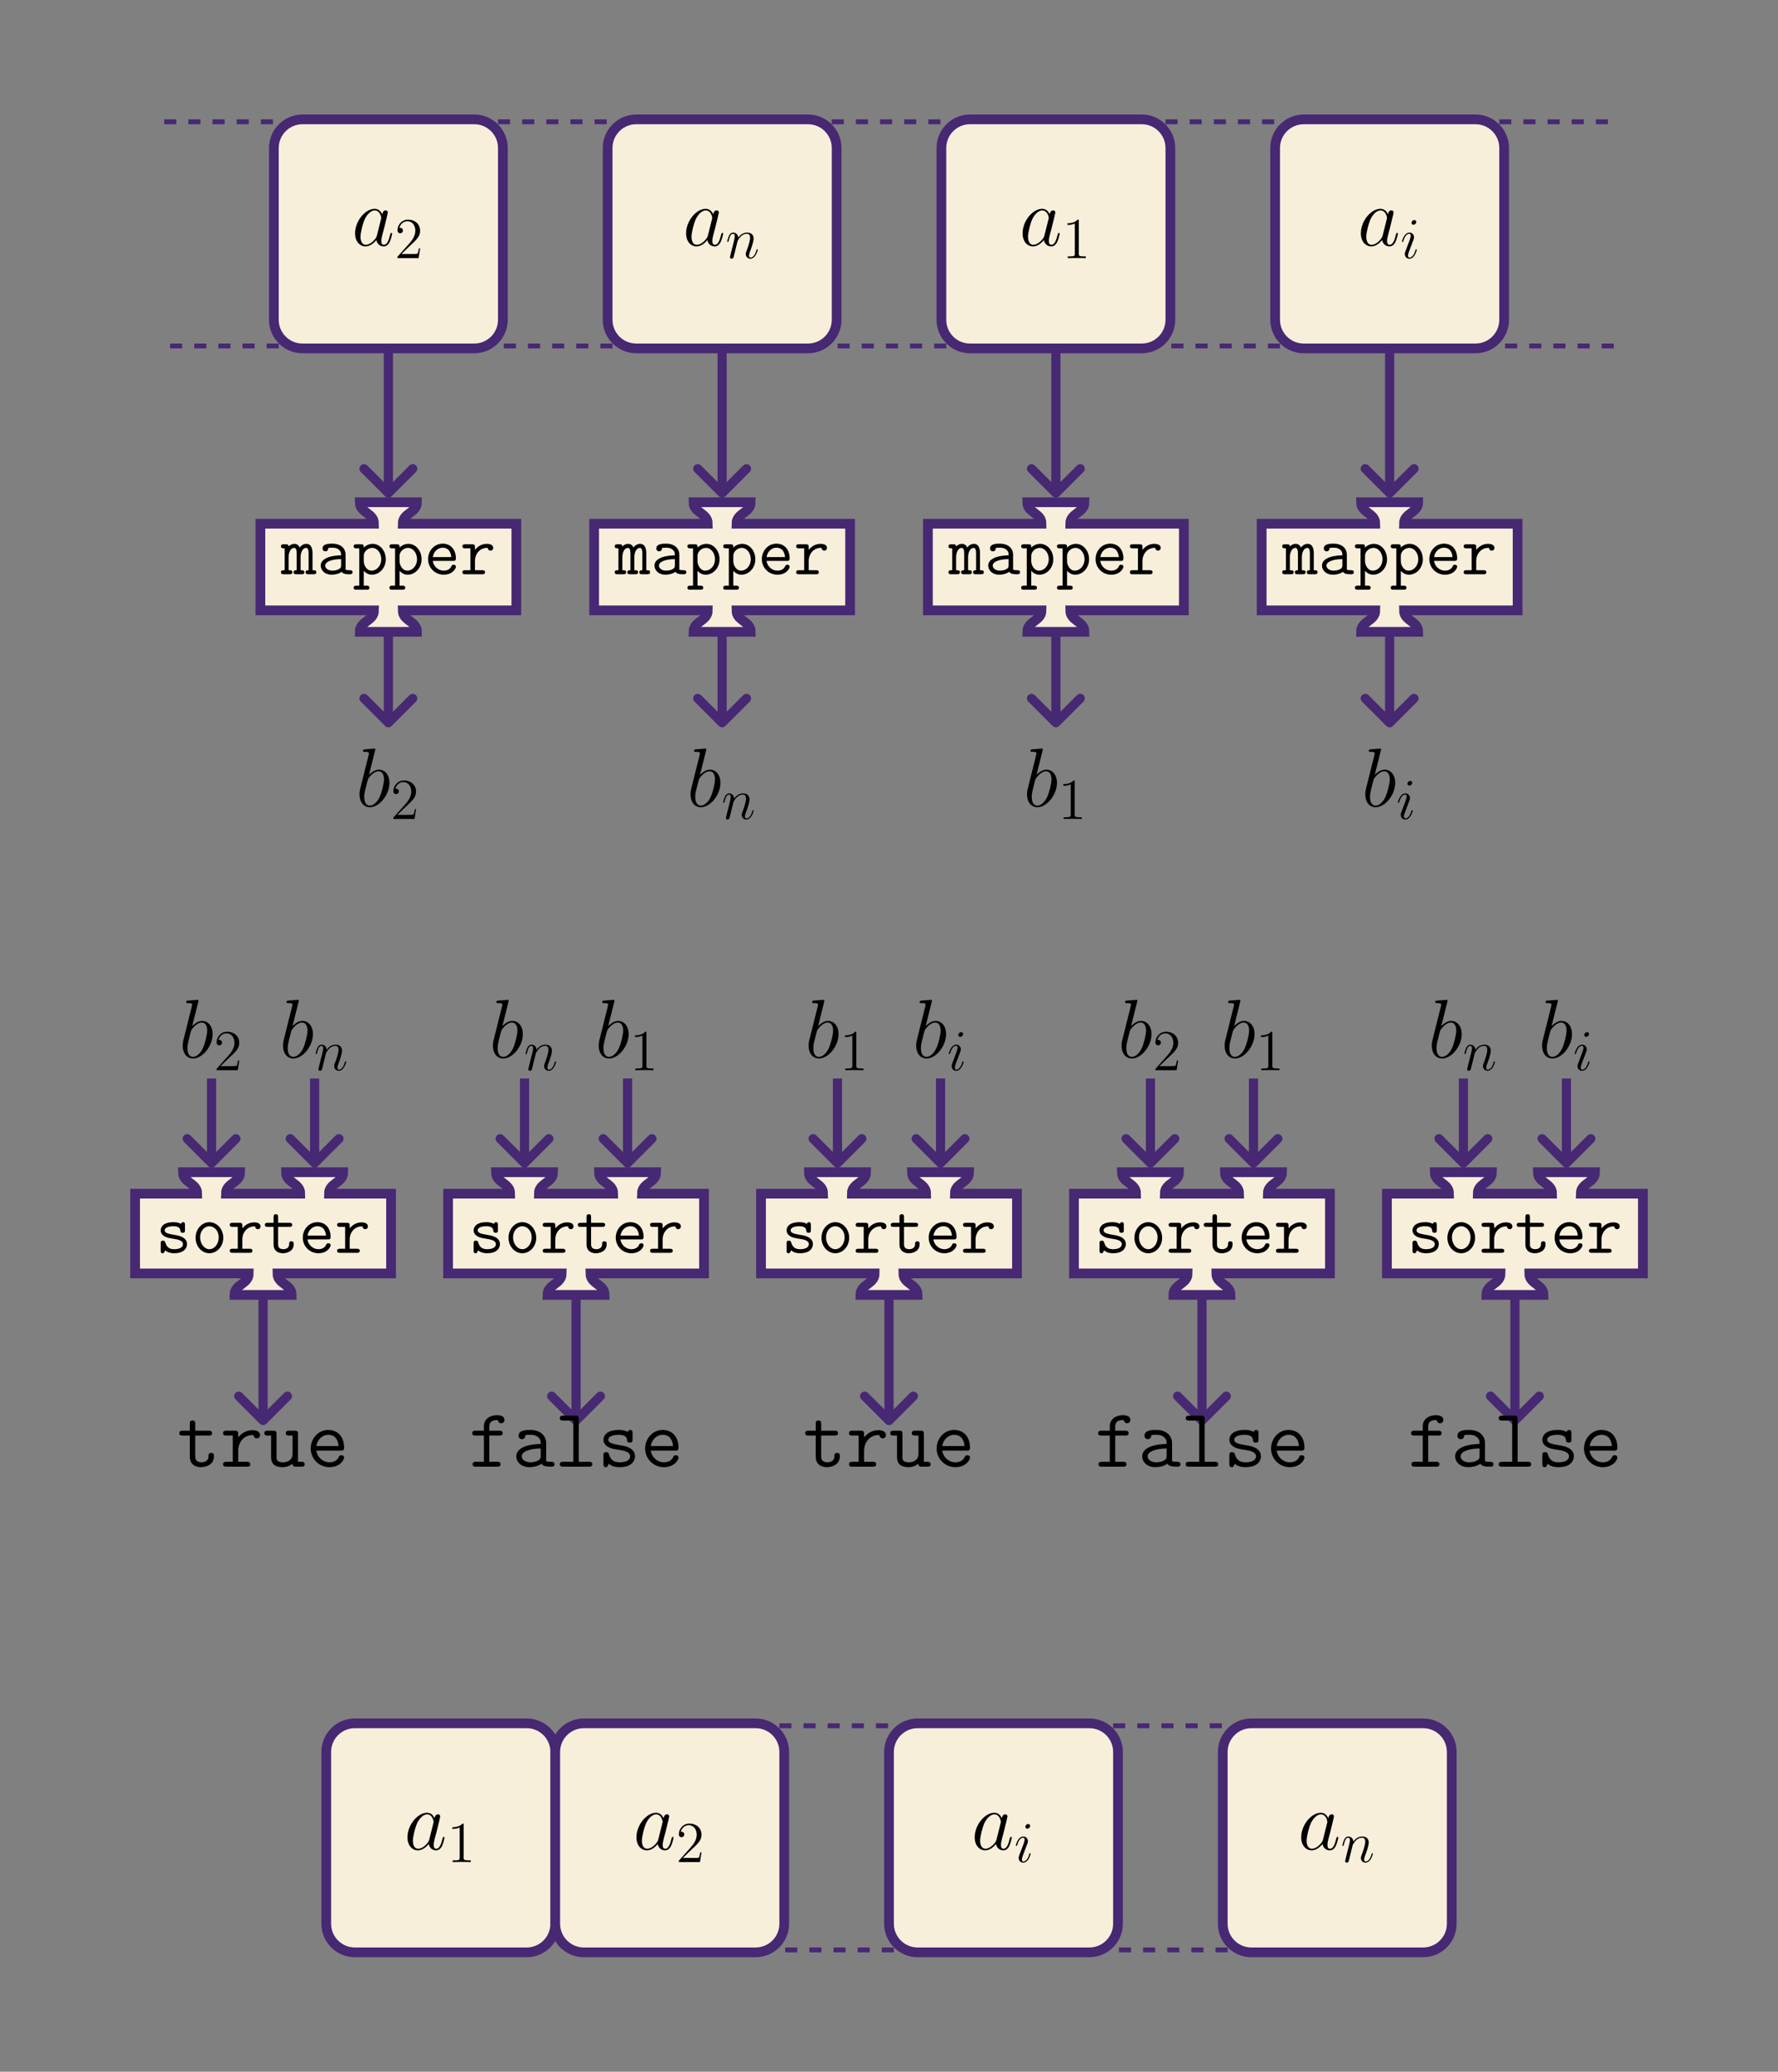 <?xml version="1.0" encoding="UTF-8"?>
<svg xmlns="http://www.w3.org/2000/svg" xmlns:xlink="http://www.w3.org/1999/xlink" width="440.193" height="512.845" viewBox="0 0 440.193 512.845">
<rect x="0" y="0" width="440.193" height="512.845" fill="#808080" stroke="none"/>
<defs>
<g>
<g id="glyph-0-0">
<path d="M 6.219 -2.453 C 6.109 -2.109 6.109 -2.062 5.828 -1.672 C 5.375 -1.094 4.469 -0.203 3.484 -0.203 C 2.641 -0.203 2.172 -0.969 2.172 -2.188 C 2.172 -3.328 2.812 -5.641 3.203 -6.5 C 3.906 -7.953 4.875 -8.703 5.688 -8.703 C 7.047 -8.703 7.312 -7 7.312 -6.844 C 7.312 -6.812 7.25 -6.547 7.234 -6.5 Z M 7.547 -7.75 C 7.312 -8.281 6.75 -9.109 5.688 -9.109 C 3.344 -9.109 0.828 -6.094 0.828 -3.031 C 0.828 -0.984 2.031 0.203 3.422 0.203 C 4.562 0.203 5.531 -0.688 6.109 -1.359 C 6.328 -0.141 7.297 0.203 7.906 0.203 C 8.531 0.203 9.031 -0.172 9.406 -0.906 C 9.734 -1.609 10.016 -2.875 10.016 -2.953 C 10.016 -3.062 9.938 -3.141 9.812 -3.141 C 9.625 -3.141 9.609 -3.031 9.516 -2.734 C 9.219 -1.516 8.812 -0.203 7.969 -0.203 C 7.375 -0.203 7.328 -0.75 7.328 -1.156 C 7.328 -1.625 7.391 -1.859 7.578 -2.672 C 7.719 -3.188 7.828 -3.641 8 -4.234 C 8.766 -7.328 8.938 -8.078 8.938 -8.203 C 8.938 -8.484 8.719 -8.719 8.406 -8.719 C 7.75 -8.719 7.578 -8 7.547 -7.75 Z M 7.547 -7.75 "/>
</g>
<g id="glyph-0-1">
<path d="M 4.766 -13.812 C 4.797 -13.906 4.828 -14.031 4.828 -14.125 C 4.828 -14.328 4.625 -14.328 4.578 -14.328 C 4.562 -14.328 3.828 -14.281 3.453 -14.234 C 3.094 -14.219 2.781 -14.172 2.422 -14.156 C 1.922 -14.109 1.781 -14.094 1.781 -13.719 C 1.781 -13.516 1.984 -13.516 2.188 -13.516 C 3.25 -13.516 3.25 -13.328 3.25 -13.109 C 3.25 -12.969 3.078 -12.375 3 -12 L 2.5 -10.016 C 2.297 -9.188 1.109 -4.5 1.031 -4.125 C 0.922 -3.609 0.922 -3.266 0.922 -3 C 0.922 -0.891 2.109 0.203 3.453 0.203 C 5.844 0.203 8.328 -2.875 8.328 -5.859 C 8.328 -7.766 7.25 -9.109 5.703 -9.109 C 4.625 -9.109 3.656 -8.219 3.266 -7.812 Z M 3.469 -0.203 C 2.812 -0.203 2.094 -0.703 2.094 -2.312 C 2.094 -3 2.141 -3.391 2.516 -4.828 C 2.578 -5.109 2.906 -6.422 3 -6.688 C 3.031 -6.859 4.25 -8.703 5.656 -8.703 C 6.562 -8.703 6.984 -7.781 6.984 -6.719 C 6.984 -5.719 6.406 -3.391 5.891 -2.312 C 5.375 -1.203 4.422 -0.203 3.469 -0.203 Z M 3.469 -0.203 "/>
</g>
<g id="glyph-1-0">
<path d="M 6.312 -2.406 L 6 -2.406 C 5.953 -2.172 5.844 -1.375 5.688 -1.141 C 5.594 -1.016 4.781 -1.016 4.344 -1.016 L 1.688 -1.016 C 2.078 -1.344 2.953 -2.266 3.328 -2.609 C 5.516 -4.625 6.312 -5.359 6.312 -6.781 C 6.312 -8.438 5 -9.531 3.344 -9.531 C 1.672 -9.531 0.703 -8.125 0.703 -6.891 C 0.703 -6.156 1.328 -6.156 1.375 -6.156 C 1.672 -6.156 2.047 -6.375 2.047 -6.828 C 2.047 -7.234 1.781 -7.5 1.375 -7.5 C 1.25 -7.5 1.219 -7.5 1.172 -7.484 C 1.453 -8.469 2.219 -9.125 3.156 -9.125 C 4.375 -9.125 5.125 -8.109 5.125 -6.781 C 5.125 -5.562 4.422 -4.5 3.594 -3.578 L 0.703 -0.344 L 0.703 0 L 5.938 0 Z M 6.312 -2.406 "/>
</g>
<g id="glyph-1-1">
<path d="M 4.125 -9.188 C 4.125 -9.531 4.125 -9.531 3.844 -9.531 C 3.5 -9.156 2.781 -8.625 1.312 -8.625 L 1.312 -8.203 C 1.641 -8.203 2.359 -8.203 3.141 -8.578 L 3.141 -1.109 C 3.141 -0.594 3.094 -0.422 1.844 -0.422 L 1.391 -0.422 L 1.391 0 C 1.781 -0.031 3.172 -0.031 3.641 -0.031 C 4.109 -0.031 5.5 -0.031 5.875 0 L 5.875 -0.422 L 5.438 -0.422 C 4.172 -0.422 4.125 -0.594 4.125 -1.109 Z M 4.125 -9.188 "/>
</g>
<g id="glyph-2-0">
<path d="M 2.953 -4.203 C 2.984 -4.281 3.344 -5 3.875 -5.469 C 4.25 -5.812 4.734 -6.031 5.297 -6.031 C 5.859 -6.031 6.062 -5.609 6.062 -5.031 C 6.062 -4.219 5.484 -2.578 5.188 -1.812 C 5.062 -1.469 4.984 -1.281 4.984 -1.016 C 4.984 -0.375 5.438 0.141 6.125 0.141 C 7.453 0.141 7.953 -1.969 7.953 -2.047 C 7.953 -2.125 7.906 -2.188 7.812 -2.188 C 7.688 -2.188 7.672 -2.141 7.609 -1.891 C 7.266 -0.719 6.734 -0.141 6.172 -0.141 C 6.031 -0.141 5.797 -0.156 5.797 -0.609 C 5.797 -0.969 5.953 -1.406 6.031 -1.609 C 6.328 -2.391 6.922 -4 6.922 -4.812 C 6.922 -5.688 6.422 -6.328 5.328 -6.328 C 4.062 -6.328 3.391 -5.422 3.125 -5.062 C 3.078 -5.875 2.5 -6.328 1.859 -6.328 C 1.406 -6.328 1.094 -6.047 0.844 -5.562 C 0.594 -5.047 0.391 -4.188 0.391 -4.125 C 0.391 -4.078 0.438 -4 0.547 -4 C 0.656 -4 0.672 -4.016 0.766 -4.344 C 0.984 -5.219 1.25 -6.031 1.828 -6.031 C 2.156 -6.031 2.266 -5.812 2.266 -5.375 C 2.266 -5.062 2.125 -4.5 2.016 -4.062 L 1.625 -2.516 C 1.562 -2.234 1.406 -1.594 1.328 -1.328 C 1.234 -0.969 1.078 -0.281 1.078 -0.219 C 1.078 -0.016 1.234 0.141 1.453 0.141 C 1.625 0.141 1.828 0.062 1.938 -0.156 C 1.969 -0.234 2.094 -0.734 2.172 -1.016 L 2.484 -2.312 Z M 2.953 -4.203 "/>
</g>
<g id="glyph-2-1">
<path d="M 4.062 -2.047 C 4.062 -2.125 4 -2.188 3.922 -2.188 C 3.781 -2.188 3.766 -2.141 3.703 -1.891 C 3.328 -0.594 2.734 -0.141 2.266 -0.141 C 2.094 -0.141 1.891 -0.188 1.891 -0.609 C 1.891 -1 2.062 -1.438 2.219 -1.859 L 3.234 -4.531 C 3.266 -4.641 3.375 -4.906 3.375 -5.172 C 3.375 -5.781 2.938 -6.328 2.234 -6.328 C 0.922 -6.328 0.391 -4.25 0.391 -4.125 C 0.391 -4.078 0.438 -4 0.547 -4 C 0.672 -4 0.688 -4.062 0.75 -4.266 C 1.094 -5.469 1.641 -6.031 2.188 -6.031 C 2.328 -6.031 2.562 -6.031 2.562 -5.562 C 2.562 -5.188 2.375 -4.719 2.266 -4.406 L 1.266 -1.734 C 1.172 -1.5 1.094 -1.281 1.094 -1.016 C 1.094 -0.375 1.531 0.141 2.219 0.141 C 3.547 0.141 4.062 -1.953 4.062 -2.047 Z M 3.938 -8.953 C 3.938 -9.172 3.766 -9.422 3.453 -9.422 C 3.125 -9.422 2.75 -9.109 2.75 -8.734 C 2.75 -8.375 3.062 -8.266 3.234 -8.266 C 3.609 -8.266 3.938 -8.641 3.938 -8.953 Z M 3.938 -8.953 "/>
</g>
<g id="glyph-3-0">
<path d="M 7.797 -5.219 C 7.797 -5.594 7.797 -7.531 6.281 -7.531 C 5.688 -7.531 5.094 -7.25 4.625 -6.609 C 4.531 -6.875 4.156 -7.531 3.328 -7.531 C 2.547 -7.531 2.016 -7.031 1.875 -6.875 C 1.859 -7.422 1.5 -7.422 1.188 -7.422 L 0.672 -7.422 C 0.438 -7.422 -0.016 -7.422 -0.016 -6.922 C -0.016 -6.422 0.375 -6.422 0.906 -6.422 L 0.906 -1 C 0.359 -1 -0.016 -1 -0.016 -0.5 C -0.016 0 0.438 0 0.672 0 L 2.125 0 C 2.359 0 2.812 0 2.812 -0.5 C 2.812 -1 2.406 -1 1.875 -1 L 1.875 -4.172 C 1.875 -5.609 2.5 -6.531 3.25 -6.531 C 3.734 -6.531 3.875 -5.922 3.875 -5.109 L 3.875 -1 C 3.578 -1 3.109 -1 3.109 -0.5 C 3.109 0 3.578 0 3.828 0 L 5.078 0 C 5.328 0 5.766 0 5.766 -0.5 C 5.766 -1 5.375 -1 4.844 -1 L 4.844 -4.172 C 4.844 -5.609 5.453 -6.531 6.219 -6.531 C 6.703 -6.531 6.828 -5.922 6.828 -5.109 L 6.828 -1 C 6.547 -1 6.078 -1 6.078 -0.5 C 6.078 0 6.547 0 6.781 0 L 8.047 0 C 8.281 0 8.734 0 8.734 -0.5 C 8.734 -1 8.328 -1 7.797 -1 Z M 7.797 -5.219 "/>
</g>
<g id="glyph-3-1">
<path d="M 7.125 -4.891 C 7.125 -6.203 6.141 -7.578 3.828 -7.578 C 3.094 -7.578 1.422 -7.578 1.422 -6.391 C 1.422 -5.922 1.75 -5.672 2.141 -5.672 C 2.234 -5.672 2.812 -5.703 2.828 -6.422 C 2.828 -6.516 2.844 -6.531 3.203 -6.562 C 3.406 -6.578 3.641 -6.578 3.844 -6.578 C 4.234 -6.578 4.828 -6.578 5.391 -6.141 C 6.016 -5.672 6.016 -5.188 6.016 -4.688 C 5 -4.656 4 -4.578 2.922 -4.234 C 2.062 -3.938 0.969 -3.328 0.969 -2.156 C 0.969 -0.938 2.047 0.109 3.656 0.109 C 4.203 0.109 5.266 0.016 6.172 -0.609 C 6.516 -0.031 7.375 0 8.031 0 C 8.438 0 8.844 0 8.844 -0.5 C 8.844 -1 8.406 -1 8.156 -1 C 7.719 -1 7.375 -1.031 7.125 -1.141 Z M 6.016 -2.266 C 6.016 -1.875 6.016 -1.516 5.297 -1.188 C 4.703 -0.891 3.891 -0.891 3.844 -0.891 C 2.828 -0.891 2.078 -1.453 2.078 -2.156 C 2.078 -3.172 3.922 -3.75 6.016 -3.75 Z M 6.016 -2.266 "/>
</g>
<g id="glyph-3-2">
<path d="M 3.484 3.828 C 3.719 3.828 4.172 3.828 4.172 3.328 C 4.172 2.828 3.719 2.828 3.484 2.828 L 2.766 2.828 L 2.766 -0.859 C 3.188 -0.391 3.828 0.109 4.781 0.109 C 6.609 0.109 8.219 -1.531 8.219 -3.719 C 8.219 -5.844 6.766 -7.531 4.969 -7.531 C 3.719 -7.531 2.922 -6.766 2.766 -6.594 C 2.766 -7.156 2.766 -7.422 2.078 -7.422 L 0.953 -7.422 C 0.703 -7.422 0.266 -7.422 0.266 -6.922 C 0.266 -6.422 0.703 -6.422 0.953 -6.422 L 1.656 -6.422 L 1.656 2.828 L 0.953 2.828 C 0.703 2.828 0.266 2.828 0.266 3.328 C 0.266 3.828 0.703 3.828 0.953 3.828 Z M 2.766 -4.578 C 2.766 -5.562 3.734 -6.531 4.859 -6.531 C 6.094 -6.531 7.094 -5.266 7.094 -3.719 C 7.094 -2.062 5.922 -0.891 4.703 -0.891 C 3.406 -0.891 2.766 -2.359 2.766 -3.219 Z M 2.766 -4.578 "/>
</g>
<g id="glyph-3-3">
<path d="M 7.156 -3.312 C 7.531 -3.312 7.859 -3.312 7.859 -3.938 C 7.859 -5.953 6.719 -7.578 4.562 -7.578 C 2.562 -7.578 0.969 -5.859 0.969 -3.75 C 0.969 -1.578 2.703 0.109 4.828 0.109 C 7.047 0.109 7.859 -1.422 7.859 -1.875 C 7.859 -1.984 7.812 -2.359 7.281 -2.359 C 6.953 -2.359 6.859 -2.234 6.75 -1.984 C 6.312 -0.984 5.203 -0.891 4.875 -0.891 C 3.438 -0.891 2.312 -1.984 2.125 -3.312 Z M 2.141 -4.25 C 2.359 -5.719 3.484 -6.578 4.562 -6.578 C 6.281 -6.578 6.641 -5.109 6.719 -4.25 Z M 2.141 -4.25 "/>
</g>
<g id="glyph-3-4">
<path d="M 3.719 -3.25 C 3.719 -5.297 5.172 -6.531 6.625 -6.531 C 6.719 -6.531 6.812 -6.531 6.906 -6.516 C 6.953 -5.891 7.438 -5.844 7.562 -5.844 C 7.953 -5.844 8.234 -6.125 8.234 -6.516 C 8.234 -7.25 7.5 -7.531 6.641 -7.531 C 5.5 -7.531 4.516 -7.016 3.719 -6.047 L 3.719 -6.719 C 3.719 -7.25 3.609 -7.422 3.031 -7.422 L 1.297 -7.422 C 1.047 -7.422 0.609 -7.422 0.609 -6.922 C 0.609 -6.422 1.047 -6.422 1.297 -6.422 L 2.594 -6.422 L 2.594 -1 L 1.297 -1 C 1.047 -1 0.609 -1 0.609 -0.5 C 0.609 0 1.047 0 1.297 0 L 5.531 0 C 5.766 0 6.219 0 6.219 -0.5 C 6.219 -1 5.766 -1 5.531 -1 L 3.719 -1 Z M 3.719 -3.25 "/>
</g>
<g id="glyph-3-5">
<path d="M 7.234 -6.922 C 7.234 -7.203 7.234 -7.578 6.75 -7.578 C 6.344 -7.578 6.234 -7.188 6.234 -7.156 C 5.547 -7.578 4.75 -7.578 4.406 -7.578 C 1.594 -7.578 1.219 -6.141 1.219 -5.562 C 1.219 -4.859 1.641 -4.375 2.219 -4.047 C 2.766 -3.734 3.266 -3.656 4.688 -3.422 C 5.359 -3.312 6.734 -3.078 6.734 -2.141 C 6.734 -1.5 6.141 -0.891 4.547 -0.891 C 3.438 -0.891 2.719 -1.328 2.359 -2.562 C 2.266 -2.812 2.219 -3 1.797 -3 C 1.219 -3 1.219 -2.672 1.219 -2.328 L 1.219 -0.547 C 1.219 -0.281 1.219 0.109 1.703 0.109 C 1.906 0.109 2.062 0.109 2.328 -0.609 C 3.109 0.047 4.016 0.109 4.547 0.109 C 7.734 0.109 7.734 -1.969 7.734 -2.141 C 7.734 -3.922 5.594 -4.281 4.766 -4.406 C 3.25 -4.672 2.219 -4.844 2.219 -5.562 C 2.219 -6.031 2.75 -6.578 4.375 -6.578 C 6.016 -6.578 6.078 -5.797 6.109 -5.359 C 6.141 -5.016 6.453 -4.953 6.656 -4.953 C 7.234 -4.953 7.234 -5.266 7.234 -5.609 Z M 7.234 -6.922 "/>
</g>
<g id="glyph-3-6">
<path d="M 7.859 -3.719 C 7.859 -5.875 6.281 -7.578 4.422 -7.578 C 2.562 -7.578 1 -5.875 1 -3.719 C 1 -1.547 2.578 0.109 4.422 0.109 C 6.266 0.109 7.859 -1.547 7.859 -3.719 Z M 4.422 -0.891 C 3.188 -0.891 2.125 -2.203 2.125 -3.844 C 2.125 -5.438 3.219 -6.578 4.422 -6.578 C 5.625 -6.578 6.734 -5.438 6.734 -3.844 C 6.734 -2.188 5.672 -0.891 4.422 -0.891 Z M 4.422 -0.891 "/>
</g>
<g id="glyph-3-7">
<path d="M 3.719 -6.422 L 6.516 -6.422 C 6.75 -6.422 7.203 -6.422 7.203 -6.922 C 7.203 -7.422 6.75 -7.422 6.516 -7.422 L 3.719 -7.422 L 3.719 -8.828 C 3.719 -9.141 3.719 -9.547 3.172 -9.547 C 2.594 -9.547 2.594 -9.141 2.594 -8.828 L 2.594 -7.422 L 1.141 -7.422 C 0.891 -7.422 0.438 -7.422 0.438 -6.922 C 0.438 -6.422 0.875 -6.422 1.125 -6.422 L 2.594 -6.422 L 2.594 -2.078 C 2.594 -0.484 3.703 0.109 4.938 0.109 C 5.875 0.109 7.578 -0.359 7.578 -2.125 C 7.578 -2.469 7.578 -2.844 7.016 -2.844 C 6.453 -2.844 6.453 -2.469 6.453 -2.094 C 6.438 -1.062 5.453 -0.891 5.062 -0.891 C 3.719 -0.891 3.719 -1.75 3.719 -2.172 Z M 3.719 -6.422 "/>
</g>
<g id="glyph-4-0">
<path d="M 4.469 -7.703 L 7.812 -7.703 C 8.094 -7.703 8.641 -7.703 8.641 -8.297 C 8.641 -8.906 8.094 -8.906 7.812 -8.906 L 4.469 -8.906 L 4.469 -10.594 C 4.469 -10.969 4.469 -11.438 3.797 -11.438 C 3.125 -11.438 3.125 -10.969 3.125 -10.594 L 3.125 -8.906 L 1.359 -8.906 C 1.078 -8.906 0.516 -8.906 0.516 -8.297 C 0.516 -7.703 1.047 -7.703 1.344 -7.703 L 3.125 -7.703 L 3.125 -2.5 C 3.125 -0.578 4.438 0.125 5.922 0.125 C 7.047 0.125 9.094 -0.438 9.094 -2.547 C 9.094 -2.953 9.094 -3.406 8.406 -3.406 C 7.75 -3.406 7.75 -2.953 7.75 -2.516 C 7.719 -1.281 6.547 -1.078 6.078 -1.078 C 4.469 -1.078 4.469 -2.109 4.469 -2.609 Z M 4.469 -7.703 "/>
</g>
<g id="glyph-4-1">
<path d="M 4.469 -3.906 C 4.469 -6.359 6.203 -7.828 7.953 -7.828 C 8.062 -7.828 8.188 -7.828 8.281 -7.812 C 8.344 -7.062 8.922 -7 9.062 -7 C 9.547 -7 9.875 -7.359 9.875 -7.812 C 9.875 -8.703 9 -9.031 7.969 -9.031 C 6.594 -9.031 5.406 -8.406 4.469 -7.25 L 4.469 -8.062 C 4.469 -8.703 4.344 -8.906 3.641 -8.906 L 1.547 -8.906 C 1.266 -8.906 0.719 -8.906 0.719 -8.297 C 0.719 -7.703 1.266 -7.703 1.547 -7.703 L 3.125 -7.703 L 3.125 -1.203 L 1.547 -1.203 C 1.266 -1.203 0.719 -1.203 0.719 -0.594 C 0.719 0 1.266 0 1.547 0 L 6.625 0 C 6.922 0 7.453 0 7.453 -0.594 C 7.453 -1.203 6.922 -1.203 6.625 -1.203 L 4.469 -1.203 Z M 4.469 -3.906 "/>
</g>
<g id="glyph-4-2">
<path d="M 8.641 -8.062 C 8.641 -8.703 8.516 -8.906 7.812 -8.906 L 6.438 -8.906 C 6.156 -8.906 5.625 -8.906 5.625 -8.297 C 5.625 -7.703 6.156 -7.703 6.438 -7.703 L 7.297 -7.703 L 7.297 -3.219 C 7.297 -1.531 5.891 -1.078 4.953 -1.078 C 3.328 -1.078 3.328 -1.812 3.328 -2.453 L 3.328 -8.062 C 3.328 -8.703 3.203 -8.906 2.5 -8.906 L 1.141 -8.906 C 0.844 -8.906 0.312 -8.906 0.312 -8.297 C 0.312 -7.703 0.844 -7.703 1.141 -7.703 L 1.984 -7.703 L 1.984 -2.359 C 1.984 -0.453 3.219 0.125 4.812 0.125 C 6.078 0.125 6.859 -0.391 7.266 -0.75 C 7.266 0 7.766 0 8.125 0 L 9.484 0 C 9.766 0 10.312 0 10.312 -0.594 C 10.312 -1.203 9.766 -1.203 9.484 -1.203 L 8.641 -1.203 Z M 8.641 -8.062 "/>
</g>
<g id="glyph-4-3">
<path d="M 8.594 -3.969 C 9.031 -3.969 9.422 -3.969 9.422 -4.734 C 9.422 -7.141 8.062 -9.094 5.469 -9.094 C 3.078 -9.094 1.156 -7.016 1.156 -4.5 C 1.156 -1.906 3.25 0.125 5.781 0.125 C 8.453 0.125 9.422 -1.719 9.422 -2.25 C 9.422 -2.375 9.375 -2.828 8.734 -2.828 C 8.344 -2.828 8.219 -2.688 8.094 -2.375 C 7.578 -1.172 6.234 -1.078 5.844 -1.078 C 4.125 -1.078 2.766 -2.375 2.547 -3.969 Z M 2.562 -5.109 C 2.828 -6.859 4.172 -7.891 5.469 -7.891 C 7.547 -7.891 7.969 -6.141 8.062 -5.109 Z M 2.562 -5.109 "/>
</g>
<g id="glyph-4-4">
<path d="M 5.109 -7.703 L 7.594 -7.703 C 7.891 -7.703 8.422 -7.703 8.422 -8.297 C 8.422 -8.906 7.891 -8.906 7.594 -8.906 L 5.109 -8.906 L 5.109 -9.938 C 5.109 -11.547 6.547 -11.547 7.203 -11.547 C 7.203 -11.5 7.375 -10.734 8.062 -10.734 C 8.391 -10.734 8.859 -10.984 8.859 -11.562 C 8.859 -12.75 7.297 -12.75 6.984 -12.75 C 5.406 -12.75 3.766 -11.859 3.766 -10.016 L 3.766 -8.906 L 1.719 -8.906 C 1.422 -8.906 0.875 -8.906 0.875 -8.297 C 0.875 -7.703 1.406 -7.703 1.688 -7.703 L 3.766 -7.703 L 3.766 -1.203 L 1.797 -1.203 C 1.516 -1.203 0.969 -1.203 0.969 -0.594 C 0.969 0 1.516 0 1.797 0 L 7.062 0 C 7.359 0 7.891 0 7.891 -0.594 C 7.891 -1.203 7.359 -1.203 7.062 -1.203 L 5.109 -1.203 Z M 5.109 -7.703 "/>
</g>
<g id="glyph-4-5">
<path d="M 8.547 -5.859 C 8.547 -7.438 7.375 -9.094 4.578 -9.094 C 3.719 -9.094 1.719 -9.094 1.719 -7.656 C 1.719 -7.109 2.109 -6.797 2.562 -6.797 C 2.688 -6.797 3.359 -6.844 3.391 -7.703 C 3.391 -7.812 3.406 -7.828 3.844 -7.875 C 4.094 -7.891 4.359 -7.891 4.609 -7.891 C 5.078 -7.891 5.781 -7.891 6.469 -7.375 C 7.203 -6.797 7.203 -6.219 7.203 -5.625 C 5.984 -5.578 4.797 -5.5 3.516 -5.078 C 2.484 -4.734 1.156 -3.984 1.156 -2.578 C 1.156 -1.109 2.453 0.125 4.375 0.125 C 5.047 0.125 6.328 0.016 7.391 -0.719 C 7.812 -0.047 8.844 0 9.625 0 C 10.125 0 10.625 0 10.625 -0.594 C 10.625 -1.203 10.078 -1.203 9.797 -1.203 C 9.25 -1.203 8.844 -1.234 8.547 -1.359 Z M 7.203 -2.734 C 7.203 -2.25 7.203 -1.812 6.359 -1.422 C 5.641 -1.078 4.672 -1.078 4.609 -1.078 C 3.391 -1.078 2.5 -1.734 2.5 -2.578 C 2.5 -3.797 4.703 -4.5 7.203 -4.5 Z M 7.203 -2.734 "/>
</g>
<g id="glyph-4-6">
<path d="M 5.984 -11.781 C 5.984 -12.422 5.859 -12.625 5.172 -12.625 L 2.125 -12.625 C 1.844 -12.625 1.297 -12.625 1.297 -12.016 C 1.297 -11.422 1.844 -11.422 2.125 -11.422 L 4.641 -11.422 L 4.641 -1.203 L 2.125 -1.203 C 1.844 -1.203 1.297 -1.203 1.297 -0.594 C 1.297 0 1.844 0 2.125 0 L 8.516 0 C 8.797 0 9.344 0 9.344 -0.594 C 9.344 -1.203 8.797 -1.203 8.516 -1.203 L 5.984 -1.203 Z M 5.984 -11.781 "/>
</g>
<g id="glyph-4-7">
<path d="M 8.672 -8.297 C 8.672 -8.641 8.672 -9.094 8.094 -9.094 C 7.594 -9.094 7.484 -8.609 7.484 -8.594 C 6.656 -9.094 5.703 -9.094 5.281 -9.094 C 1.922 -9.094 1.469 -7.375 1.469 -6.672 C 1.469 -5.828 1.969 -5.25 2.672 -4.859 C 3.328 -4.484 3.922 -4.375 5.625 -4.109 C 6.422 -3.969 8.078 -3.703 8.078 -2.562 C 8.078 -1.797 7.375 -1.078 5.453 -1.078 C 4.125 -1.078 3.266 -1.594 2.828 -3.078 C 2.734 -3.359 2.672 -3.594 2.141 -3.594 C 1.469 -3.594 1.469 -3.203 1.469 -2.781 L 1.469 -0.656 C 1.469 -0.328 1.469 0.125 2.047 0.125 C 2.297 0.125 2.484 0.125 2.781 -0.719 C 3.734 0.062 4.812 0.125 5.453 0.125 C 9.281 0.125 9.281 -2.359 9.281 -2.562 C 9.281 -4.703 6.719 -5.141 5.719 -5.281 C 3.906 -5.594 2.672 -5.797 2.672 -6.672 C 2.672 -7.234 3.312 -7.891 5.25 -7.891 C 7.203 -7.891 7.297 -6.969 7.328 -6.422 C 7.375 -6.016 7.75 -5.953 8 -5.953 C 8.672 -5.953 8.672 -6.328 8.672 -6.734 Z M 8.672 -8.297 "/>
</g>
</g>
<clipPath id="clip-0">
<path clip-rule="nonzero" d="M 0 0 L 440.191 0 L 440.191 512.844 L 0 512.844 Z M 0 0 "/>
</clipPath>
<clipPath id="clip-1">
<path clip-rule="nonzero" d="M 40.664 29.551 L 69.012 29.551 L 69.012 86.246 L 40.664 86.246 Z M 40.664 29.551 "/>
</clipPath>
<clipPath id="clip-2">
<path clip-rule="nonzero" d="M 123.293 29.551 L 151.641 29.551 L 151.641 86.246 L 123.293 86.246 Z M 123.293 29.551 "/>
</clipPath>
<clipPath id="clip-3">
<path clip-rule="nonzero" d="M 205.922 29.551 L 234.27 29.551 L 234.27 86.246 L 205.922 86.246 Z M 205.922 29.551 "/>
</clipPath>
<clipPath id="clip-4">
<path clip-rule="nonzero" d="M 288.555 29.551 L 316.902 29.551 L 316.902 86.246 L 288.555 86.246 Z M 288.555 29.551 "/>
</clipPath>
<clipPath id="clip-5">
<path clip-rule="nonzero" d="M 371.184 29.551 L 399.531 29.551 L 399.531 86.246 L 371.184 86.246 Z M 371.184 29.551 "/>
</clipPath>
<clipPath id="clip-6">
<path clip-rule="nonzero" d="M 46 392 L 172 392 L 172 512.844 L 46 512.844 Z M 46 392 "/>
</clipPath>
<clipPath id="clip-7">
<path clip-rule="nonzero" d="M 103 392 L 229 392 L 229 512.844 L 103 512.844 Z M 103 392 "/>
</clipPath>
<clipPath id="clip-8">
<path clip-rule="nonzero" d="M 192.953 426.602 L 221.301 426.602 L 221.301 483.293 L 192.953 483.293 Z M 192.953 426.602 "/>
</clipPath>
<clipPath id="clip-9">
<path clip-rule="nonzero" d="M 186 392 L 311 392 L 311 512.844 L 186 512.844 Z M 186 392 "/>
</clipPath>
<clipPath id="clip-10">
<path clip-rule="nonzero" d="M 275.586 426.602 L 303.93 426.602 L 303.93 483.293 L 275.586 483.293 Z M 275.586 426.602 "/>
</clipPath>
<clipPath id="clip-11">
<path clip-rule="nonzero" d="M 268 392 L 394 392 L 394 512.844 L 268 512.844 Z M 268 392 "/>
</clipPath>
<clipPath id="clip-12">
<path clip-rule="nonzero" d="M 309 256 L 440.191 256 L 440.191 355 L 309 355 Z M 309 256 "/>
</clipPath>
</defs>
<g clip-path="url(#clip-0)">
<path fill-rule="nonzero" fill="rgb(100%, 100%, 100%)" fill-opacity="1" d="M -0.004 512.852 L 440.195 0 "/>
</g>
<g clip-path="url(#clip-1)">
<path fill="none" stroke-width="2.409" stroke-linecap="butt" stroke-linejoin="miter" stroke="rgb(27.843%, 15.685%, 45.096%)" stroke-opacity="1" stroke-dasharray="2.989 2.989" stroke-miterlimit="10" d="M -14.173 28.347 L 14.175 28.347 M 14.175 -28.348 L -14.173 -28.348 " transform="matrix(1, 0, 0, -1, 54.837, 57.898)"/>
</g>
<path fill-rule="nonzero" fill="rgb(97.255%, 93.726%, 85.883%)" fill-opacity="1" stroke-width="2.409" stroke-linecap="butt" stroke-linejoin="miter" stroke="rgb(27.843%, 15.685%, 45.096%)" stroke-opacity="1" stroke-miterlimit="10" d="M 21.262 28.347 L -21.261 28.347 C -25.175 28.347 -28.347 25.175 -28.347 21.261 L -28.347 -21.258 C -28.347 -25.172 -25.175 -28.348 -21.261 -28.348 L 21.262 -28.348 C 25.172 -28.348 28.348 -25.172 28.348 -21.258 L 28.348 21.261 C 28.348 25.175 25.172 28.347 21.262 28.347 Z M 21.262 28.347 " transform="matrix(1, 0, 0, -1, 96.152, 57.898)"/>
<g fill="rgb(0%, 0%, 0%)" fill-opacity="1">
<use xlink:href="#glyph-0-0" x="87.081" y="60.796"/>
</g>
<g fill="rgb(0%, 0%, 0%)" fill-opacity="1">
<use xlink:href="#glyph-1-0" x="97.701" y="63.896"/>
</g>
<g clip-path="url(#clip-2)">
<path fill="none" stroke-width="2.409" stroke-linecap="butt" stroke-linejoin="miter" stroke="rgb(27.843%, 15.685%, 45.096%)" stroke-opacity="1" stroke-dasharray="2.989 2.989" stroke-miterlimit="10" d="M -14.174 28.347 L 14.174 28.347 M 14.174 -28.348 L -14.174 -28.348 " transform="matrix(1, 0, 0, -1, 137.467, 57.898)"/>
</g>
<path fill-rule="nonzero" fill="rgb(97.255%, 93.726%, 85.883%)" fill-opacity="1" stroke-width="2.409" stroke-linecap="butt" stroke-linejoin="miter" stroke="rgb(27.843%, 15.685%, 45.096%)" stroke-opacity="1" stroke-miterlimit="10" d="M 21.261 28.347 L -21.259 28.347 C -25.173 28.347 -28.348 25.175 -28.348 21.261 L -28.348 -21.258 C -28.348 -25.172 -25.173 -28.348 -21.259 -28.348 L 21.261 -28.348 C 25.175 -28.348 28.347 -25.172 28.347 -21.258 L 28.347 21.261 C 28.347 25.175 25.175 28.347 21.261 28.347 Z M 21.261 28.347 " transform="matrix(1, 0, 0, -1, 178.782, 57.898)"/>
<g fill="rgb(0%, 0%, 0%)" fill-opacity="1">
<use xlink:href="#glyph-0-0" x="169.03" y="60.796"/>
</g>
<g fill="rgb(0%, 0%, 0%)" fill-opacity="1">
<use xlink:href="#glyph-2-0" x="179.65" y="63.896"/>
</g>
<g clip-path="url(#clip-3)">
<path fill="none" stroke-width="2.409" stroke-linecap="butt" stroke-linejoin="miter" stroke="rgb(27.843%, 15.685%, 45.096%)" stroke-opacity="1" stroke-dasharray="2.989 2.989" stroke-miterlimit="10" d="M -14.175 28.347 L 14.173 28.347 M 14.173 -28.348 L -14.175 -28.348 " transform="matrix(1, 0, 0, -1, 220.097, 57.898)"/>
</g>
<path fill-rule="nonzero" fill="rgb(97.255%, 93.726%, 85.883%)" fill-opacity="1" stroke-width="2.409" stroke-linecap="butt" stroke-linejoin="miter" stroke="rgb(27.843%, 15.685%, 45.096%)" stroke-opacity="1" stroke-miterlimit="10" d="M 21.26 28.347 L -21.26 28.347 C -25.174 28.347 -28.346 25.175 -28.346 21.261 L -28.346 -21.258 C -28.346 -25.172 -25.174 -28.348 -21.26 -28.348 L 21.26 -28.348 C 25.174 -28.348 28.346 -25.172 28.346 -21.258 L 28.346 21.261 C 28.346 25.175 25.174 28.347 21.26 28.347 Z M 21.26 28.347 " transform="matrix(1, 0, 0, -1, 261.412, 57.898)"/>
<g fill="rgb(0%, 0%, 0%)" fill-opacity="1">
<use xlink:href="#glyph-0-0" x="252.341" y="60.796"/>
</g>
<g fill="rgb(0%, 0%, 0%)" fill-opacity="1">
<use xlink:href="#glyph-1-1" x="262.961" y="63.896"/>
</g>
<g clip-path="url(#clip-4)">
<path fill="none" stroke-width="2.409" stroke-linecap="butt" stroke-linejoin="miter" stroke="rgb(27.843%, 15.685%, 45.096%)" stroke-opacity="1" stroke-dasharray="2.989 2.989" stroke-miterlimit="10" d="M -14.172 28.347 L 14.171 28.347 M 14.171 -28.348 L -14.172 -28.348 " transform="matrix(1, 0, 0, -1, 302.727, 57.898)"/>
</g>
<path fill-rule="nonzero" fill="rgb(97.255%, 93.726%, 85.883%)" fill-opacity="1" stroke-width="2.409" stroke-linecap="butt" stroke-linejoin="miter" stroke="rgb(27.843%, 15.685%, 45.096%)" stroke-opacity="1" stroke-miterlimit="10" d="M 21.259 28.347 L -21.261 28.347 C -25.175 28.347 -28.347 25.175 -28.347 21.261 L -28.347 -21.258 C -28.347 -25.172 -25.175 -28.348 -21.261 -28.348 L 21.259 -28.348 C 25.173 -28.348 28.349 -25.172 28.349 -21.258 L 28.349 21.261 C 28.349 25.175 25.173 28.347 21.259 28.347 Z M 21.259 28.347 " transform="matrix(1, 0, 0, -1, 344.042, 57.898)"/>
<g fill="rgb(0%, 0%, 0%)" fill-opacity="1">
<use xlink:href="#glyph-0-0" x="336.086" y="60.796"/>
</g>
<g fill="rgb(0%, 0%, 0%)" fill-opacity="1">
<use xlink:href="#glyph-2-1" x="346.707" y="63.896"/>
</g>
<g clip-path="url(#clip-5)">
<path fill="none" stroke-width="2.409" stroke-linecap="butt" stroke-linejoin="miter" stroke="rgb(27.843%, 15.685%, 45.096%)" stroke-opacity="1" stroke-dasharray="2.989 2.989" stroke-miterlimit="10" d="M -14.173 28.347 L 14.174 28.347 M 14.174 -28.348 L -14.173 -28.348 " transform="matrix(1, 0, 0, -1, 385.357, 57.898)"/>
</g>
<g fill="rgb(0%, 0%, 0%)" fill-opacity="1">
<use xlink:href="#glyph-0-1" x="253.35" y="199.63"/>
</g>
<g fill="rgb(0%, 0%, 0%)" fill-opacity="1">
<use xlink:href="#glyph-1-1" x="261.952" y="202.729"/>
</g>
<path fill-rule="nonzero" fill="rgb(97.255%, 93.726%, 85.883%)" fill-opacity="1" stroke-width="2.409" stroke-linecap="butt" stroke-linejoin="miter" stroke="rgb(27.843%, 15.685%, 45.096%)" stroke-opacity="1" stroke-miterlimit="10" d="M 9.633 -71.743 L 37.77 -71.743 C 37.77 -69.082 34.227 -69.082 34.227 -66.426 L 48.403 -66.426 C 48.403 -69.082 44.86 -69.082 44.86 -71.743 L 72.997 -71.743 L 72.997 -93.192 L 44.86 -93.192 C 44.86 -95.848 48.403 -95.848 48.403 -98.508 L 34.227 -98.508 C 34.227 -95.848 37.77 -95.848 37.77 -93.192 L 9.633 -93.192 Z M 9.633 -71.743 " transform="matrix(1, 0, 0, -1, 220.097, 57.898)"/>
<g fill="rgb(0%, 0%, 0%)" fill-opacity="1">
<use xlink:href="#glyph-3-0" x="234.835" y="142.157"/>
<use xlink:href="#glyph-3-1" x="243.694" y="142.157"/>
<use xlink:href="#glyph-3-2" x="252.553" y="142.157"/>
<use xlink:href="#glyph-3-2" x="261.412" y="142.157"/>
<use xlink:href="#glyph-3-3" x="270.271" y="142.157"/>
<use xlink:href="#glyph-3-4" x="279.13" y="142.157"/>
</g>
<path fill="none" stroke-width="2.268" stroke-linecap="butt" stroke-linejoin="miter" stroke="rgb(27.843%, 15.685%, 45.096%)" stroke-opacity="1" stroke-miterlimit="10" d="M 41.317 -28.348 L 41.317 -63.024 " transform="matrix(1, 0, 0, -1, 220.097, 57.898)"/>
<path fill="none" stroke-width="2.268" stroke-linecap="round" stroke-linejoin="round" stroke="rgb(27.843%, 15.685%, 45.096%)" stroke-opacity="1" stroke-miterlimit="10" d="M 0.001 6.029 L 6.028 0.002 L 0.001 -6.03 " transform="matrix(0, 1, 1, 0, 261.412, 116.027)"/>
<path fill="none" stroke-width="2.268" stroke-linecap="butt" stroke-linejoin="miter" stroke="rgb(27.843%, 15.685%, 45.096%)" stroke-opacity="1" stroke-miterlimit="10" d="M 41.317 -98.508 L 41.317 -119.883 " transform="matrix(1, 0, 0, -1, 220.097, 57.898)"/>
<path fill="none" stroke-width="2.268" stroke-linecap="round" stroke-linejoin="round" stroke="rgb(27.843%, 15.685%, 45.096%)" stroke-opacity="1" stroke-miterlimit="10" d="M -0.002 6.029 L 6.03 0.002 L -0.002 -6.03 " transform="matrix(0, 1, 1, 0, 261.412, 172.884)"/>
<g fill="rgb(0%, 0%, 0%)" fill-opacity="1">
<use xlink:href="#glyph-0-1" x="88.09" y="199.63"/>
</g>
<g fill="rgb(0%, 0%, 0%)" fill-opacity="1">
<use xlink:href="#glyph-1-0" x="96.692" y="202.729"/>
</g>
<path fill-rule="nonzero" fill="rgb(97.255%, 93.726%, 85.883%)" fill-opacity="1" stroke-width="2.409" stroke-linecap="butt" stroke-linejoin="miter" stroke="rgb(27.843%, 15.685%, 45.096%)" stroke-opacity="1" stroke-miterlimit="10" d="M -155.628 -71.743 L -127.492 -71.743 C -127.492 -69.082 -131.035 -69.082 -131.035 -66.426 L -116.859 -66.426 C -116.859 -69.082 -120.402 -69.082 -120.402 -71.743 L -92.265 -71.743 L -92.265 -93.192 L -120.402 -93.192 C -120.402 -95.848 -116.859 -95.848 -116.859 -98.508 L -131.035 -98.508 C -131.035 -95.848 -127.492 -95.848 -127.492 -93.192 L -155.628 -93.192 Z M -155.628 -71.743 " transform="matrix(1, 0, 0, -1, 220.097, 57.898)"/>
<g fill="rgb(0%, 0%, 0%)" fill-opacity="1">
<use xlink:href="#glyph-3-0" x="69.576" y="142.157"/>
<use xlink:href="#glyph-3-1" x="78.435" y="142.157"/>
<use xlink:href="#glyph-3-2" x="87.294" y="142.157"/>
<use xlink:href="#glyph-3-2" x="96.153" y="142.157"/>
<use xlink:href="#glyph-3-3" x="105.012" y="142.157"/>
<use xlink:href="#glyph-3-4" x="113.871" y="142.157"/>
</g>
<path fill="none" stroke-width="2.268" stroke-linecap="butt" stroke-linejoin="miter" stroke="rgb(27.843%, 15.685%, 45.096%)" stroke-opacity="1" stroke-miterlimit="10" d="M -123.945 -28.348 L -123.945 -63.024 " transform="matrix(1, 0, 0, -1, 220.097, 57.898)"/>
<path fill="none" stroke-width="2.268" stroke-linecap="round" stroke-linejoin="round" stroke="rgb(27.843%, 15.685%, 45.096%)" stroke-opacity="1" stroke-miterlimit="10" d="M 0.001 6.029 L 6.028 0.002 L 0.001 -6.03 " transform="matrix(0, 1, 1, 0, 96.151, 116.027)"/>
<path fill="none" stroke-width="2.268" stroke-linecap="butt" stroke-linejoin="miter" stroke="rgb(27.843%, 15.685%, 45.096%)" stroke-opacity="1" stroke-miterlimit="10" d="M -123.945 -98.508 L -123.945 -119.883 " transform="matrix(1, 0, 0, -1, 220.097, 57.898)"/>
<path fill="none" stroke-width="2.268" stroke-linecap="round" stroke-linejoin="round" stroke="rgb(27.843%, 15.685%, 45.096%)" stroke-opacity="1" stroke-miterlimit="10" d="M -0.002 6.029 L 6.03 0.002 L -0.002 -6.03 " transform="matrix(0, 1, 1, 0, 96.151, 172.884)"/>
<g fill="rgb(0%, 0%, 0%)" fill-opacity="1">
<use xlink:href="#glyph-0-1" x="337.095" y="199.63"/>
</g>
<g fill="rgb(0%, 0%, 0%)" fill-opacity="1">
<use xlink:href="#glyph-2-1" x="345.698" y="202.729"/>
</g>
<path fill-rule="nonzero" fill="rgb(97.255%, 93.726%, 85.883%)" fill-opacity="1" stroke-width="2.409" stroke-linecap="butt" stroke-linejoin="miter" stroke="rgb(27.843%, 15.685%, 45.096%)" stroke-opacity="1" stroke-miterlimit="10" d="M 92.262 -71.743 L 120.403 -71.743 C 120.403 -69.082 116.86 -69.082 116.86 -66.426 L 131.032 -66.426 C 131.032 -69.082 127.489 -69.082 127.489 -71.743 L 155.63 -71.743 L 155.63 -93.192 L 127.489 -93.192 C 127.489 -95.848 131.032 -95.848 131.032 -98.508 L 116.86 -98.508 C 116.86 -95.848 120.403 -95.848 120.403 -93.192 L 92.262 -93.192 Z M 92.262 -71.743 " transform="matrix(1, 0, 0, -1, 220.097, 57.898)"/>
<g fill="rgb(0%, 0%, 0%)" fill-opacity="1">
<use xlink:href="#glyph-3-0" x="317.465" y="142.157"/>
<use xlink:href="#glyph-3-1" x="326.324" y="142.157"/>
<use xlink:href="#glyph-3-2" x="335.183" y="142.157"/>
<use xlink:href="#glyph-3-2" x="344.042" y="142.157"/>
<use xlink:href="#glyph-3-3" x="352.901" y="142.157"/>
<use xlink:href="#glyph-3-4" x="361.76" y="142.157"/>
</g>
<path fill="none" stroke-width="2.268" stroke-linecap="butt" stroke-linejoin="miter" stroke="rgb(27.843%, 15.685%, 45.096%)" stroke-opacity="1" stroke-miterlimit="10" d="M 123.946 -28.348 L 123.946 -63.024 " transform="matrix(1, 0, 0, -1, 220.097, 57.898)"/>
<path fill="none" stroke-width="2.268" stroke-linecap="round" stroke-linejoin="round" stroke="rgb(27.843%, 15.685%, 45.096%)" stroke-opacity="1" stroke-miterlimit="10" d="M 0.001 6.031 L 6.028 -0 L 0.001 -6.032 " transform="matrix(0, 1, 1, 0, 344.043, 116.027)"/>
<path fill="none" stroke-width="2.268" stroke-linecap="butt" stroke-linejoin="miter" stroke="rgb(27.843%, 15.685%, 45.096%)" stroke-opacity="1" stroke-miterlimit="10" d="M 123.946 -98.508 L 123.946 -119.883 " transform="matrix(1, 0, 0, -1, 220.097, 57.898)"/>
<path fill="none" stroke-width="2.268" stroke-linecap="round" stroke-linejoin="round" stroke="rgb(27.843%, 15.685%, 45.096%)" stroke-opacity="1" stroke-miterlimit="10" d="M -0.002 6.031 L 6.03 -0 L -0.002 -6.032 " transform="matrix(0, 1, 1, 0, 344.043, 172.884)"/>
<g fill="rgb(0%, 0%, 0%)" fill-opacity="1">
<use xlink:href="#glyph-0-1" x="170.039" y="199.63"/>
</g>
<g fill="rgb(0%, 0%, 0%)" fill-opacity="1">
<use xlink:href="#glyph-2-0" x="178.641" y="202.729"/>
</g>
<path fill-rule="nonzero" fill="rgb(97.255%, 93.726%, 85.883%)" fill-opacity="1" stroke-width="2.409" stroke-linecap="butt" stroke-linejoin="miter" stroke="rgb(27.843%, 15.685%, 45.096%)" stroke-opacity="1" stroke-miterlimit="10" d="M -72.999 -71.743 L -44.859 -71.743 C -44.859 -69.082 -48.402 -69.082 -48.402 -66.426 L -34.23 -66.426 C -34.23 -69.082 -37.773 -69.082 -37.773 -71.743 L -9.632 -71.743 L -9.632 -93.192 L -37.773 -93.192 C -37.773 -95.848 -34.23 -95.848 -34.23 -98.508 L -48.402 -98.508 C -48.402 -95.848 -44.859 -95.848 -44.859 -93.192 L -72.999 -93.192 Z M -72.999 -71.743 " transform="matrix(1, 0, 0, -1, 220.097, 57.898)"/>
<g fill="rgb(0%, 0%, 0%)" fill-opacity="1">
<use xlink:href="#glyph-3-0" x="152.206" y="142.157"/>
<use xlink:href="#glyph-3-1" x="161.065" y="142.157"/>
<use xlink:href="#glyph-3-2" x="169.924" y="142.157"/>
<use xlink:href="#glyph-3-2" x="178.783" y="142.157"/>
<use xlink:href="#glyph-3-3" x="187.642" y="142.157"/>
<use xlink:href="#glyph-3-4" x="196.501" y="142.157"/>
</g>
<path fill="none" stroke-width="2.268" stroke-linecap="butt" stroke-linejoin="miter" stroke="rgb(27.843%, 15.685%, 45.096%)" stroke-opacity="1" stroke-miterlimit="10" d="M -41.316 -28.348 L -41.316 -63.024 " transform="matrix(1, 0, 0, -1, 220.097, 57.898)"/>
<path fill="none" stroke-width="2.268" stroke-linecap="round" stroke-linejoin="round" stroke="rgb(27.843%, 15.685%, 45.096%)" stroke-opacity="1" stroke-miterlimit="10" d="M 0.001 6.031 L 6.028 -0 L 0.001 -6.032 " transform="matrix(0, 1, 1, 0, 178.782, 116.027)"/>
<path fill="none" stroke-width="2.268" stroke-linecap="butt" stroke-linejoin="miter" stroke="rgb(27.843%, 15.685%, 45.096%)" stroke-opacity="1" stroke-miterlimit="10" d="M -41.316 -98.508 L -41.316 -119.883 " transform="matrix(1, 0, 0, -1, 220.097, 57.898)"/>
<path fill="none" stroke-width="2.268" stroke-linecap="round" stroke-linejoin="round" stroke="rgb(27.843%, 15.685%, 45.096%)" stroke-opacity="1" stroke-miterlimit="10" d="M -0.002 6.031 L 6.03 -0 L -0.002 -6.032 " transform="matrix(0, 1, 1, 0, 178.782, 172.884)"/>
<path fill-rule="nonzero" fill="rgb(97.255%, 93.726%, 85.883%)" fill-opacity="1" d="M 130.383 426.602 L 87.859 426.602 C 83.945 426.602 80.773 429.773 80.773 433.688 L 80.773 476.207 C 80.773 480.121 83.945 483.293 87.859 483.293 L 130.383 483.293 C 134.297 483.293 137.469 480.121 137.469 476.207 L 137.469 433.688 C 137.469 429.773 134.297 426.602 130.383 426.602 Z M 130.383 426.602 "/>
<g clip-path="url(#clip-6)">
<path fill="none" stroke-width="2.409" stroke-linecap="butt" stroke-linejoin="miter" stroke="rgb(27.843%, 15.685%, 45.096%)" stroke-opacity="1" stroke-miterlimit="10" d="M 21.262 28.345 L -21.262 28.345 C -25.176 28.345 -28.348 25.174 -28.348 21.259 L -28.348 -21.26 C -28.348 -25.174 -25.176 -28.346 -21.262 -28.346 L 21.262 -28.346 C 25.176 -28.346 28.348 -25.174 28.348 -21.26 L 28.348 21.259 C 28.348 25.174 25.176 28.345 21.262 28.345 Z M 21.262 28.345 " transform="matrix(1, 0, 0, -1, 109.121, 454.947)"/>
</g>
<g fill="rgb(0%, 0%, 0%)" fill-opacity="1">
<use xlink:href="#glyph-0-0" x="100.049" y="457.846"/>
</g>
<g fill="rgb(0%, 0%, 0%)" fill-opacity="1">
<use xlink:href="#glyph-1-1" x="110.67" y="460.945"/>
</g>
<path fill-rule="nonzero" fill="rgb(97.255%, 93.726%, 85.883%)" fill-opacity="1" d="M 187.074 426.602 L 144.555 426.602 C 140.641 426.602 137.465 429.773 137.465 433.688 L 137.465 476.207 C 137.465 480.121 140.641 483.293 144.555 483.293 L 187.074 483.293 C 190.988 483.293 194.16 480.121 194.16 476.207 L 194.16 433.688 C 194.16 429.773 190.988 426.602 187.074 426.602 Z M 187.074 426.602 "/>
<g clip-path="url(#clip-7)">
<path fill="none" stroke-width="2.409" stroke-linecap="butt" stroke-linejoin="miter" stroke="rgb(27.843%, 15.685%, 45.096%)" stroke-opacity="1" stroke-miterlimit="10" d="M 21.261 28.345 L -21.258 28.345 C -25.172 28.345 -28.348 25.174 -28.348 21.259 L -28.348 -21.26 C -28.348 -25.174 -25.172 -28.346 -21.258 -28.346 L 21.261 -28.346 C 25.175 -28.346 28.347 -25.174 28.347 -21.26 L 28.347 21.259 C 28.347 25.174 25.175 28.345 21.261 28.345 Z M 21.261 28.345 " transform="matrix(1, 0, 0, -1, 165.813, 454.947)"/>
</g>
<g fill="rgb(0%, 0%, 0%)" fill-opacity="1">
<use xlink:href="#glyph-0-0" x="156.742" y="457.846"/>
</g>
<g fill="rgb(0%, 0%, 0%)" fill-opacity="1">
<use xlink:href="#glyph-1-0" x="167.363" y="460.945"/>
</g>
<g clip-path="url(#clip-8)">
<path fill="none" stroke-width="2.409" stroke-linecap="butt" stroke-linejoin="miter" stroke="rgb(27.843%, 15.685%, 45.096%)" stroke-opacity="1" stroke-dasharray="2.989 2.989" stroke-miterlimit="10" d="M -14.175 28.345 L 14.173 28.345 M 14.173 -28.346 L -14.175 -28.346 " transform="matrix(1, 0, 0, -1, 207.128, 454.947)"/>
</g>
<path fill-rule="nonzero" fill="rgb(97.255%, 93.726%, 85.883%)" fill-opacity="1" d="M 269.703 426.602 L 227.184 426.602 C 223.27 426.602 220.098 429.773 220.098 433.688 L 220.098 476.207 C 220.098 480.121 223.27 483.293 227.184 483.293 L 269.703 483.293 C 273.617 483.293 276.789 480.121 276.789 476.207 L 276.789 433.688 C 276.789 429.773 273.617 426.602 269.703 426.602 Z M 269.703 426.602 "/>
<g clip-path="url(#clip-9)">
<path fill="none" stroke-width="2.409" stroke-linecap="butt" stroke-linejoin="miter" stroke="rgb(27.843%, 15.685%, 45.096%)" stroke-opacity="1" stroke-miterlimit="10" d="M 21.26 28.345 L -21.259 28.345 C -25.173 28.345 -28.345 25.174 -28.345 21.259 L -28.345 -21.26 C -28.345 -25.174 -25.173 -28.346 -21.259 -28.346 L 21.26 -28.346 C 25.174 -28.346 28.346 -25.174 28.346 -21.26 L 28.346 21.259 C 28.346 25.174 25.174 28.345 21.26 28.345 Z M 21.26 28.345 " transform="matrix(1, 0, 0, -1, 248.443, 454.947)"/>
</g>
<g fill="rgb(0%, 0%, 0%)" fill-opacity="1">
<use xlink:href="#glyph-0-0" x="240.488" y="457.846"/>
</g>
<g fill="rgb(0%, 0%, 0%)" fill-opacity="1">
<use xlink:href="#glyph-2-1" x="251.108" y="460.945"/>
</g>
<g clip-path="url(#clip-10)">
<path fill="none" stroke-width="2.409" stroke-linecap="butt" stroke-linejoin="miter" stroke="rgb(27.843%, 15.685%, 45.096%)" stroke-opacity="1" stroke-dasharray="2.989 2.989" stroke-miterlimit="10" d="M -14.172 28.345 L 14.172 28.345 M 14.172 -28.346 L -14.172 -28.346 " transform="matrix(1, 0, 0, -1, 289.758, 454.947)"/>
</g>
<path fill-rule="nonzero" fill="rgb(97.255%, 93.726%, 85.883%)" fill-opacity="1" d="M 352.332 426.602 L 309.812 426.602 C 305.898 426.602 302.727 429.773 302.727 433.688 L 302.727 476.207 C 302.727 480.121 305.898 483.293 309.812 483.293 L 352.332 483.293 C 356.246 483.293 359.418 480.121 359.418 476.207 L 359.418 433.688 C 359.418 429.773 356.246 426.602 352.332 426.602 Z M 352.332 426.602 "/>
<g clip-path="url(#clip-11)">
<path fill="none" stroke-width="2.409" stroke-linecap="butt" stroke-linejoin="miter" stroke="rgb(27.843%, 15.685%, 45.096%)" stroke-opacity="1" stroke-miterlimit="10" d="M 21.259 28.345 L -21.261 28.345 C -25.175 28.345 -28.346 25.174 -28.346 21.259 L -28.346 -21.26 C -28.346 -25.174 -25.175 -28.346 -21.261 -28.346 L 21.259 -28.346 C 25.173 -28.346 28.345 -25.174 28.345 -21.26 L 28.345 21.259 C 28.345 25.174 25.173 28.345 21.259 28.345 Z M 21.259 28.345 " transform="matrix(1, 0, 0, -1, 331.073, 454.947)"/>
</g>
<g fill="rgb(0%, 0%, 0%)" fill-opacity="1">
<use xlink:href="#glyph-0-0" x="321.321" y="457.846"/>
</g>
<g fill="rgb(0%, 0%, 0%)" fill-opacity="1">
<use xlink:href="#glyph-2-0" x="331.942" y="460.945"/>
</g>
<path fill-rule="nonzero" fill="rgb(97.255%, 93.726%, 85.883%)" fill-opacity="1" stroke-width="2.409" stroke-linecap="butt" stroke-linejoin="miter" stroke="rgb(27.843%, 15.685%, 45.096%)" stroke-opacity="1" stroke-miterlimit="10" d="M -31.682 -5.314 L -16.299 -5.314 C -16.299 -2.658 -19.842 -2.658 -19.842 -0.002 L -5.67 -0.002 C -5.67 -2.658 -9.213 -2.658 -9.213 -5.314 L 9.213 -5.314 C 9.213 -2.658 5.67 -2.658 5.67 -0.002 L 19.842 -0.002 C 19.842 -2.658 16.299 -2.658 16.299 -5.314 L 31.681 -5.314 L 31.681 -25.056 L 3.545 -25.056 C 3.545 -27.717 7.088 -27.717 7.088 -30.373 L -7.088 -30.373 C -7.088 -27.717 -3.545 -27.717 -3.545 -25.056 L -31.682 -25.056 Z M -31.682 -5.314 " transform="matrix(1, 0, 0, -1, 65.135, 290.174)"/>
<g fill="rgb(0%, 0%, 0%)" fill-opacity="1">
<use xlink:href="#glyph-3-5" x="38.559" y="310.125"/>
<use xlink:href="#glyph-3-6" x="47.418" y="310.125"/>
<use xlink:href="#glyph-3-4" x="56.277" y="310.125"/>
<use xlink:href="#glyph-3-7" x="65.136" y="310.125"/>
<use xlink:href="#glyph-3-3" x="73.995" y="310.125"/>
<use xlink:href="#glyph-3-4" x="82.854" y="310.125"/>
</g>
<path fill-rule="nonzero" fill="rgb(97.255%, 93.726%, 85.883%)" fill-opacity="1" stroke-width="2.409" stroke-linecap="butt" stroke-linejoin="miter" stroke="rgb(27.843%, 15.685%, 45.096%)" stroke-opacity="1" stroke-miterlimit="10" d="M -31.682 -5.314 L -16.3 -5.314 C -16.3 -2.658 -19.843 -2.658 -19.843 -0.002 L -5.671 -0.002 C -5.671 -2.658 -9.214 -2.658 -9.214 -5.314 L 9.212 -5.314 C 9.212 -2.658 5.669 -2.658 5.669 -0.002 L 19.841 -0.002 C 19.841 -2.658 16.298 -2.658 16.298 -5.314 L 31.685 -5.314 L 31.685 -25.056 L 3.544 -25.056 C 3.544 -27.717 7.087 -27.717 7.087 -30.373 L -7.085 -30.373 C -7.085 -27.717 -3.542 -27.717 -3.542 -25.056 L -31.682 -25.056 Z M -31.682 -5.314 " transform="matrix(1, 0, 0, -1, 142.616, 290.174)"/>
<g fill="rgb(0%, 0%, 0%)" fill-opacity="1">
<use xlink:href="#glyph-3-5" x="116.04" y="310.125"/>
<use xlink:href="#glyph-3-6" x="124.899" y="310.125"/>
<use xlink:href="#glyph-3-4" x="133.758" y="310.125"/>
<use xlink:href="#glyph-3-7" x="142.617" y="310.125"/>
<use xlink:href="#glyph-3-3" x="151.476" y="310.125"/>
<use xlink:href="#glyph-3-4" x="160.335" y="310.125"/>
</g>
<path fill-rule="nonzero" fill="rgb(97.255%, 93.726%, 85.883%)" fill-opacity="1" stroke-width="2.409" stroke-linecap="butt" stroke-linejoin="miter" stroke="rgb(27.843%, 15.685%, 45.096%)" stroke-opacity="1" stroke-miterlimit="10" d="M -31.683 -5.314 L -16.3 -5.314 C -16.3 -2.658 -19.843 -2.658 -19.843 -0.002 L -5.671 -0.002 C -5.671 -2.658 -9.214 -2.658 -9.214 -5.314 L 9.212 -5.314 C 9.212 -2.658 5.669 -2.658 5.669 -0.002 L 19.844 -0.002 C 19.844 -2.658 16.298 -2.658 16.298 -5.314 L 31.684 -5.314 L 31.684 -25.056 L 3.544 -25.056 C 3.544 -27.717 7.087 -27.717 7.087 -30.373 L -7.085 -30.373 C -7.085 -27.717 -3.542 -27.717 -3.542 -25.056 L -31.683 -25.056 Z M -31.683 -5.314 " transform="matrix(1, 0, 0, -1, 220.097, 290.174)"/>
<g fill="rgb(0%, 0%, 0%)" fill-opacity="1">
<use xlink:href="#glyph-3-5" x="193.52" y="310.125"/>
<use xlink:href="#glyph-3-6" x="202.379" y="310.125"/>
<use xlink:href="#glyph-3-4" x="211.238" y="310.125"/>
<use xlink:href="#glyph-3-7" x="220.097" y="310.125"/>
<use xlink:href="#glyph-3-3" x="228.956" y="310.125"/>
<use xlink:href="#glyph-3-4" x="237.815" y="310.125"/>
</g>
<path fill-rule="nonzero" fill="rgb(97.255%, 93.726%, 85.883%)" fill-opacity="1" stroke-width="2.409" stroke-linecap="butt" stroke-linejoin="miter" stroke="rgb(27.843%, 15.685%, 45.096%)" stroke-opacity="1" stroke-miterlimit="10" d="M -31.682 -5.314 L -16.3 -5.314 C -16.3 -2.658 -19.843 -2.658 -19.843 -0.002 L -5.671 -0.002 C -5.671 -2.658 -9.214 -2.658 -9.214 -5.314 L 9.212 -5.314 C 9.212 -2.658 5.669 -2.658 5.669 -0.002 L 19.841 -0.002 C 19.841 -2.658 16.298 -2.658 16.298 -5.314 L 31.685 -5.314 L 31.685 -25.056 L 3.544 -25.056 C 3.544 -27.717 7.087 -27.717 7.087 -30.373 L -7.085 -30.373 C -7.085 -27.717 -3.542 -27.717 -3.542 -25.056 L -31.682 -25.056 Z M -31.682 -5.314 " transform="matrix(1, 0, 0, -1, 297.577, 290.174)"/>
<g fill="rgb(0%, 0%, 0%)" fill-opacity="1">
<use xlink:href="#glyph-3-5" x="271.001" y="310.125"/>
<use xlink:href="#glyph-3-6" x="279.86" y="310.125"/>
<use xlink:href="#glyph-3-4" x="288.719" y="310.125"/>
<use xlink:href="#glyph-3-7" x="297.578" y="310.125"/>
<use xlink:href="#glyph-3-3" x="306.437" y="310.125"/>
<use xlink:href="#glyph-3-4" x="315.296" y="310.125"/>
</g>
<path fill-rule="nonzero" fill="rgb(97.255%, 93.726%, 85.883%)" fill-opacity="1" d="M 343.375 295.488 L 358.758 295.488 C 358.758 292.832 355.215 292.832 355.215 290.176 L 369.387 290.176 C 369.387 292.832 365.844 292.832 365.844 295.488 L 384.27 295.488 C 384.27 292.832 380.727 292.832 380.727 290.176 L 394.902 290.176 C 394.902 292.832 391.355 292.832 391.355 295.488 L 406.742 295.488 L 406.742 315.23 L 378.602 315.23 C 378.602 317.891 382.145 317.891 382.145 320.547 L 367.973 320.547 C 367.973 317.891 371.516 317.891 371.516 315.23 L 343.375 315.23 Z M 343.375 295.488 "/>
<g clip-path="url(#clip-12)">
<path fill="none" stroke-width="2.409" stroke-linecap="butt" stroke-linejoin="miter" stroke="rgb(27.843%, 15.685%, 45.096%)" stroke-opacity="1" stroke-miterlimit="10" d="M -31.683 -5.314 L -16.3 -5.314 C -16.3 -2.658 -19.843 -2.658 -19.843 -0.002 L -5.671 -0.002 C -5.671 -2.658 -9.214 -2.658 -9.214 -5.314 L 9.212 -5.314 C 9.212 -2.658 5.669 -2.658 5.669 -0.002 L 19.844 -0.002 C 19.844 -2.658 16.297 -2.658 16.297 -5.314 L 31.684 -5.314 L 31.684 -25.056 L 3.544 -25.056 C 3.544 -27.717 7.087 -27.717 7.087 -30.373 L -7.085 -30.373 C -7.085 -27.717 -3.542 -27.717 -3.542 -25.056 L -31.683 -25.056 Z M -31.683 -5.314 " transform="matrix(1, 0, 0, -1, 375.058, 290.174)"/>
</g>
<g fill="rgb(0%, 0%, 0%)" fill-opacity="1">
<use xlink:href="#glyph-3-5" x="348.482" y="310.125"/>
<use xlink:href="#glyph-3-6" x="357.341" y="310.125"/>
<use xlink:href="#glyph-3-4" x="366.2" y="310.125"/>
<use xlink:href="#glyph-3-7" x="375.059" y="310.125"/>
<use xlink:href="#glyph-3-3" x="383.918" y="310.125"/>
<use xlink:href="#glyph-3-4" x="392.777" y="310.125"/>
</g>
<path fill="none" stroke-width="2.268" stroke-linecap="butt" stroke-linejoin="miter" stroke="rgb(27.843%, 15.685%, 45.096%)" stroke-opacity="1" stroke-miterlimit="10" d="M -167.718 -228.879 L -167.718 -209.079 " transform="matrix(1, 0, 0, -1, 220.097, 57.898)"/>
<path fill="none" stroke-width="2.268" stroke-linecap="round" stroke-linejoin="round" stroke="rgb(27.843%, 15.685%, 45.096%)" stroke-opacity="1" stroke-miterlimit="10" d="M -0.001 6.029 L 6.03 0.001 L -0.001 -6.03 " transform="matrix(0, 1, 1, 0, 52.378, 281.88)"/>
<g fill="rgb(0%, 0%, 0%)" fill-opacity="1">
<use xlink:href="#glyph-0-1" x="44.318" y="261.828"/>
</g>
<g fill="rgb(0%, 0%, 0%)" fill-opacity="1">
<use xlink:href="#glyph-1-0" x="52.92" y="264.927"/>
</g>
<path fill="none" stroke-width="2.268" stroke-linecap="butt" stroke-linejoin="miter" stroke="rgb(27.843%, 15.685%, 45.096%)" stroke-opacity="1" stroke-miterlimit="10" d="M -142.206 -228.879 L -142.206 -209.079 " transform="matrix(1, 0, 0, -1, 220.097, 57.898)"/>
<path fill="none" stroke-width="2.268" stroke-linecap="round" stroke-linejoin="round" stroke="rgb(27.843%, 15.685%, 45.096%)" stroke-opacity="1" stroke-miterlimit="10" d="M -0.001 6.028 L 6.03 0.001 L -0.001 -6.03 " transform="matrix(0, 1, 1, 0, 77.89, 281.88)"/>
<g fill="rgb(0%, 0%, 0%)" fill-opacity="1">
<use xlink:href="#glyph-0-1" x="69.149" y="261.828"/>
</g>
<g fill="rgb(0%, 0%, 0%)" fill-opacity="1">
<use xlink:href="#glyph-2-0" x="77.751" y="264.927"/>
</g>
<path fill="none" stroke-width="2.268" stroke-linecap="butt" stroke-linejoin="miter" stroke="rgb(27.843%, 15.685%, 45.096%)" stroke-opacity="1" stroke-miterlimit="10" d="M -154.964 -262.653 L -154.964 -292.61 " transform="matrix(1, 0, 0, -1, 220.097, 57.898)"/>
<path fill="none" stroke-width="2.268" stroke-linecap="round" stroke-linejoin="round" stroke="rgb(27.843%, 15.685%, 45.096%)" stroke-opacity="1" stroke-miterlimit="10" d="M 0.001 6.03 L 6.029 -0.001 L 0.001 -6.028 " transform="matrix(0, 1, 1, 0, 65.134, 345.612)"/>
<g fill="rgb(0%, 0%, 0%)" fill-opacity="1">
<use xlink:href="#glyph-4-0" x="43.87" y="363.066"/>
<use xlink:href="#glyph-4-1" x="54.503" y="363.066"/>
<use xlink:href="#glyph-4-2" x="65.136" y="363.066"/>
<use xlink:href="#glyph-4-3" x="75.769" y="363.066"/>
</g>
<path fill="none" stroke-width="2.268" stroke-linecap="butt" stroke-linejoin="miter" stroke="rgb(27.843%, 15.685%, 45.096%)" stroke-opacity="1" stroke-miterlimit="10" d="M -90.238 -228.879 L -90.238 -209.079 " transform="matrix(1, 0, 0, -1, 220.097, 57.898)"/>
<path fill="none" stroke-width="2.268" stroke-linecap="round" stroke-linejoin="round" stroke="rgb(27.843%, 15.685%, 45.096%)" stroke-opacity="1" stroke-miterlimit="10" d="M -0.001 6.031 L 6.03 0 L -0.001 -6.031 " transform="matrix(0, 1, 1, 0, 129.859, 281.88)"/>
<g fill="rgb(0%, 0%, 0%)" fill-opacity="1">
<use xlink:href="#glyph-0-1" x="121.117" y="261.828"/>
</g>
<g fill="rgb(0%, 0%, 0%)" fill-opacity="1">
<use xlink:href="#glyph-2-0" x="129.72" y="264.927"/>
</g>
<path fill="none" stroke-width="2.268" stroke-linecap="butt" stroke-linejoin="miter" stroke="rgb(27.843%, 15.685%, 45.096%)" stroke-opacity="1" stroke-miterlimit="10" d="M -64.726 -228.879 L -64.726 -209.079 " transform="matrix(1, 0, 0, -1, 220.097, 57.898)"/>
<path fill="none" stroke-width="2.268" stroke-linecap="round" stroke-linejoin="round" stroke="rgb(27.843%, 15.685%, 45.096%)" stroke-opacity="1" stroke-miterlimit="10" d="M -0.001 6.031 L 6.03 -0 L -0.001 -6.032 " transform="matrix(0, 1, 1, 0, 155.371, 281.88)"/>
<g fill="rgb(0%, 0%, 0%)" fill-opacity="1">
<use xlink:href="#glyph-0-1" x="147.31" y="261.828"/>
</g>
<g fill="rgb(0%, 0%, 0%)" fill-opacity="1">
<use xlink:href="#glyph-1-1" x="155.912" y="264.927"/>
</g>
<path fill="none" stroke-width="2.268" stroke-linecap="butt" stroke-linejoin="miter" stroke="rgb(27.843%, 15.685%, 45.096%)" stroke-opacity="1" stroke-miterlimit="10" d="M -77.48 -262.653 L -77.48 -292.61 " transform="matrix(1, 0, 0, -1, 220.097, 57.898)"/>
<path fill="none" stroke-width="2.268" stroke-linecap="round" stroke-linejoin="round" stroke="rgb(27.843%, 15.685%, 45.096%)" stroke-opacity="1" stroke-miterlimit="10" d="M 0.001 6.029 L 6.029 0.002 L 0.001 -6.029 " transform="matrix(0, 1, 1, 0, 142.615, 345.612)"/>
<g fill="rgb(0%, 0%, 0%)" fill-opacity="1">
<use xlink:href="#glyph-4-4" x="116.035" y="363.066"/>
<use xlink:href="#glyph-4-5" x="126.668" y="363.066"/>
<use xlink:href="#glyph-4-6" x="137.301" y="363.066"/>
<use xlink:href="#glyph-4-7" x="147.934" y="363.066"/>
<use xlink:href="#glyph-4-3" x="158.567" y="363.066"/>
</g>
<path fill="none" stroke-width="2.268" stroke-linecap="butt" stroke-linejoin="miter" stroke="rgb(27.843%, 15.685%, 45.096%)" stroke-opacity="1" stroke-miterlimit="10" d="M -12.757 -228.879 L -12.757 -209.079 " transform="matrix(1, 0, 0, -1, 220.097, 57.898)"/>
<path fill="none" stroke-width="2.268" stroke-linecap="round" stroke-linejoin="round" stroke="rgb(27.843%, 15.685%, 45.096%)" stroke-opacity="1" stroke-miterlimit="10" d="M -0.001 6.03 L 6.03 -0.001 L -0.001 -6.028 " transform="matrix(0, 1, 1, 0, 207.341, 281.88)"/>
<g fill="rgb(0%, 0%, 0%)" fill-opacity="1">
<use xlink:href="#glyph-0-1" x="199.279" y="261.828"/>
</g>
<g fill="rgb(0%, 0%, 0%)" fill-opacity="1">
<use xlink:href="#glyph-1-1" x="207.881" y="264.927"/>
</g>
<path fill="none" stroke-width="2.268" stroke-linecap="butt" stroke-linejoin="miter" stroke="rgb(27.843%, 15.685%, 45.096%)" stroke-opacity="1" stroke-miterlimit="10" d="M 12.755 -228.879 L 12.755 -209.079 " transform="matrix(1, 0, 0, -1, 220.097, 57.898)"/>
<path fill="none" stroke-width="2.268" stroke-linecap="round" stroke-linejoin="round" stroke="rgb(27.843%, 15.685%, 45.096%)" stroke-opacity="1" stroke-miterlimit="10" d="M -0.001 6.03 L 6.03 -0.001 L -0.001 -6.029 " transform="matrix(0, 1, 1, 0, 232.853, 281.88)"/>
<g fill="rgb(0%, 0%, 0%)" fill-opacity="1">
<use xlink:href="#glyph-0-1" x="225.906" y="261.828"/>
</g>
<g fill="rgb(0%, 0%, 0%)" fill-opacity="1">
<use xlink:href="#glyph-2-1" x="234.509" y="264.927"/>
</g>
<path fill="none" stroke-width="2.268" stroke-linecap="butt" stroke-linejoin="miter" stroke="rgb(27.843%, 15.685%, 45.096%)" stroke-opacity="1" stroke-miterlimit="10" d="M 0.001 -262.653 L 0.001 -292.61 " transform="matrix(1, 0, 0, -1, 220.097, 57.898)"/>
<path fill="none" stroke-width="2.268" stroke-linecap="round" stroke-linejoin="round" stroke="rgb(27.843%, 15.685%, 45.096%)" stroke-opacity="1" stroke-miterlimit="10" d="M 0.001 6.028 L 6.029 0.001 L 0.001 -6.031 " transform="matrix(0, 1, 1, 0, 220.097, 345.612)"/>
<g fill="rgb(0%, 0%, 0%)" fill-opacity="1">
<use xlink:href="#glyph-4-0" x="198.832" y="363.066"/>
<use xlink:href="#glyph-4-1" x="209.465" y="363.066"/>
<use xlink:href="#glyph-4-2" x="220.098" y="363.066"/>
<use xlink:href="#glyph-4-3" x="230.731" y="363.066"/>
</g>
<path fill="none" stroke-width="2.268" stroke-linecap="butt" stroke-linejoin="miter" stroke="rgb(27.843%, 15.685%, 45.096%)" stroke-opacity="1" stroke-miterlimit="10" d="M 64.727 -228.879 L 64.727 -209.079 " transform="matrix(1, 0, 0, -1, 220.097, 57.898)"/>
<path fill="none" stroke-width="2.268" stroke-linecap="round" stroke-linejoin="round" stroke="rgb(27.843%, 15.685%, 45.096%)" stroke-opacity="1" stroke-miterlimit="10" d="M -0.001 6.029 L 6.03 0.002 L -0.001 -6.03 " transform="matrix(0, 1, 1, 0, 284.823, 281.88)"/>
<g fill="rgb(0%, 0%, 0%)" fill-opacity="1">
<use xlink:href="#glyph-0-1" x="276.76" y="261.828"/>
</g>
<g fill="rgb(0%, 0%, 0%)" fill-opacity="1">
<use xlink:href="#glyph-1-0" x="285.362" y="264.927"/>
</g>
<path fill="none" stroke-width="2.268" stroke-linecap="butt" stroke-linejoin="miter" stroke="rgb(27.843%, 15.685%, 45.096%)" stroke-opacity="1" stroke-miterlimit="10" d="M 90.239 -228.879 L 90.239 -209.079 " transform="matrix(1, 0, 0, -1, 220.097, 57.898)"/>
<path fill="none" stroke-width="2.268" stroke-linecap="round" stroke-linejoin="round" stroke="rgb(27.843%, 15.685%, 45.096%)" stroke-opacity="1" stroke-miterlimit="10" d="M -0.001 6.029 L 6.03 0.001 L -0.001 -6.03 " transform="matrix(0, 1, 1, 0, 310.335, 281.88)"/>
<g fill="rgb(0%, 0%, 0%)" fill-opacity="1">
<use xlink:href="#glyph-0-1" x="302.271" y="261.828"/>
</g>
<g fill="rgb(0%, 0%, 0%)" fill-opacity="1">
<use xlink:href="#glyph-1-1" x="310.874" y="264.927"/>
</g>
<path fill="none" stroke-width="2.268" stroke-linecap="butt" stroke-linejoin="miter" stroke="rgb(27.843%, 15.685%, 45.096%)" stroke-opacity="1" stroke-miterlimit="10" d="M 77.481 -262.653 L 77.481 -292.61 " transform="matrix(1, 0, 0, -1, 220.097, 57.898)"/>
<path fill="none" stroke-width="2.268" stroke-linecap="round" stroke-linejoin="round" stroke="rgb(27.843%, 15.685%, 45.096%)" stroke-opacity="1" stroke-miterlimit="10" d="M 0.001 6.031 L 6.029 -0.001 L 0.001 -6.032 " transform="matrix(0, 1, 1, 0, 297.579, 345.612)"/>
<g fill="rgb(0%, 0%, 0%)" fill-opacity="1">
<use xlink:href="#glyph-4-4" x="270.996" y="363.066"/>
<use xlink:href="#glyph-4-5" x="281.629" y="363.066"/>
<use xlink:href="#glyph-4-6" x="292.262" y="363.066"/>
<use xlink:href="#glyph-4-7" x="302.895" y="363.066"/>
<use xlink:href="#glyph-4-3" x="313.528" y="363.066"/>
</g>
<path fill="none" stroke-width="2.268" stroke-linecap="butt" stroke-linejoin="miter" stroke="rgb(27.843%, 15.685%, 45.096%)" stroke-opacity="1" stroke-miterlimit="10" d="M 142.208 -228.879 L 142.208 -209.079 " transform="matrix(1, 0, 0, -1, 220.097, 57.898)"/>
<path fill="none" stroke-width="2.268" stroke-linecap="round" stroke-linejoin="round" stroke="rgb(27.843%, 15.685%, 45.096%)" stroke-opacity="1" stroke-miterlimit="10" d="M -0.001 6.032 L 6.03 0 L -0.001 -6.031 " transform="matrix(0, 1, 1, 0, 362.304, 281.88)"/>
<g fill="rgb(0%, 0%, 0%)" fill-opacity="1">
<use xlink:href="#glyph-0-1" x="353.56" y="261.828"/>
</g>
<g fill="rgb(0%, 0%, 0%)" fill-opacity="1">
<use xlink:href="#glyph-2-0" x="362.162" y="264.927"/>
</g>
<path fill="none" stroke-width="2.268" stroke-linecap="butt" stroke-linejoin="miter" stroke="rgb(27.843%, 15.685%, 45.096%)" stroke-opacity="1" stroke-miterlimit="10" d="M 167.719 -228.879 L 167.719 -209.079 " transform="matrix(1, 0, 0, -1, 220.097, 57.898)"/>
<path fill="none" stroke-width="2.268" stroke-linecap="round" stroke-linejoin="round" stroke="rgb(27.843%, 15.685%, 45.096%)" stroke-opacity="1" stroke-miterlimit="10" d="M -0.001 6.031 L 6.03 -0 L -0.001 -6.031 " transform="matrix(0, 1, 1, 0, 387.816, 281.88)"/>
<g fill="rgb(0%, 0%, 0%)" fill-opacity="1">
<use xlink:href="#glyph-0-1" x="380.868" y="261.828"/>
</g>
<g fill="rgb(0%, 0%, 0%)" fill-opacity="1">
<use xlink:href="#glyph-2-1" x="389.47" y="264.927"/>
</g>
<path fill="none" stroke-width="2.268" stroke-linecap="butt" stroke-linejoin="miter" stroke="rgb(27.843%, 15.685%, 45.096%)" stroke-opacity="1" stroke-miterlimit="10" d="M 154.962 -262.653 L 154.962 -292.61 " transform="matrix(1, 0, 0, -1, 220.097, 57.898)"/>
<path fill="none" stroke-width="2.268" stroke-linecap="round" stroke-linejoin="round" stroke="rgb(27.843%, 15.685%, 45.096%)" stroke-opacity="1" stroke-miterlimit="10" d="M 0.001 6.029 L 6.029 -0.002 L 0.001 -6.029 " transform="matrix(0, 1, 1, 0, 375.06, 345.612)"/>
<g fill="rgb(0%, 0%, 0%)" fill-opacity="1">
<use xlink:href="#glyph-4-4" x="348.477" y="363.066"/>
<use xlink:href="#glyph-4-5" x="359.11" y="363.066"/>
<use xlink:href="#glyph-4-6" x="369.743" y="363.066"/>
<use xlink:href="#glyph-4-7" x="380.376" y="363.066"/>
<use xlink:href="#glyph-4-3" x="391.009" y="363.066"/>
</g>
</svg>

